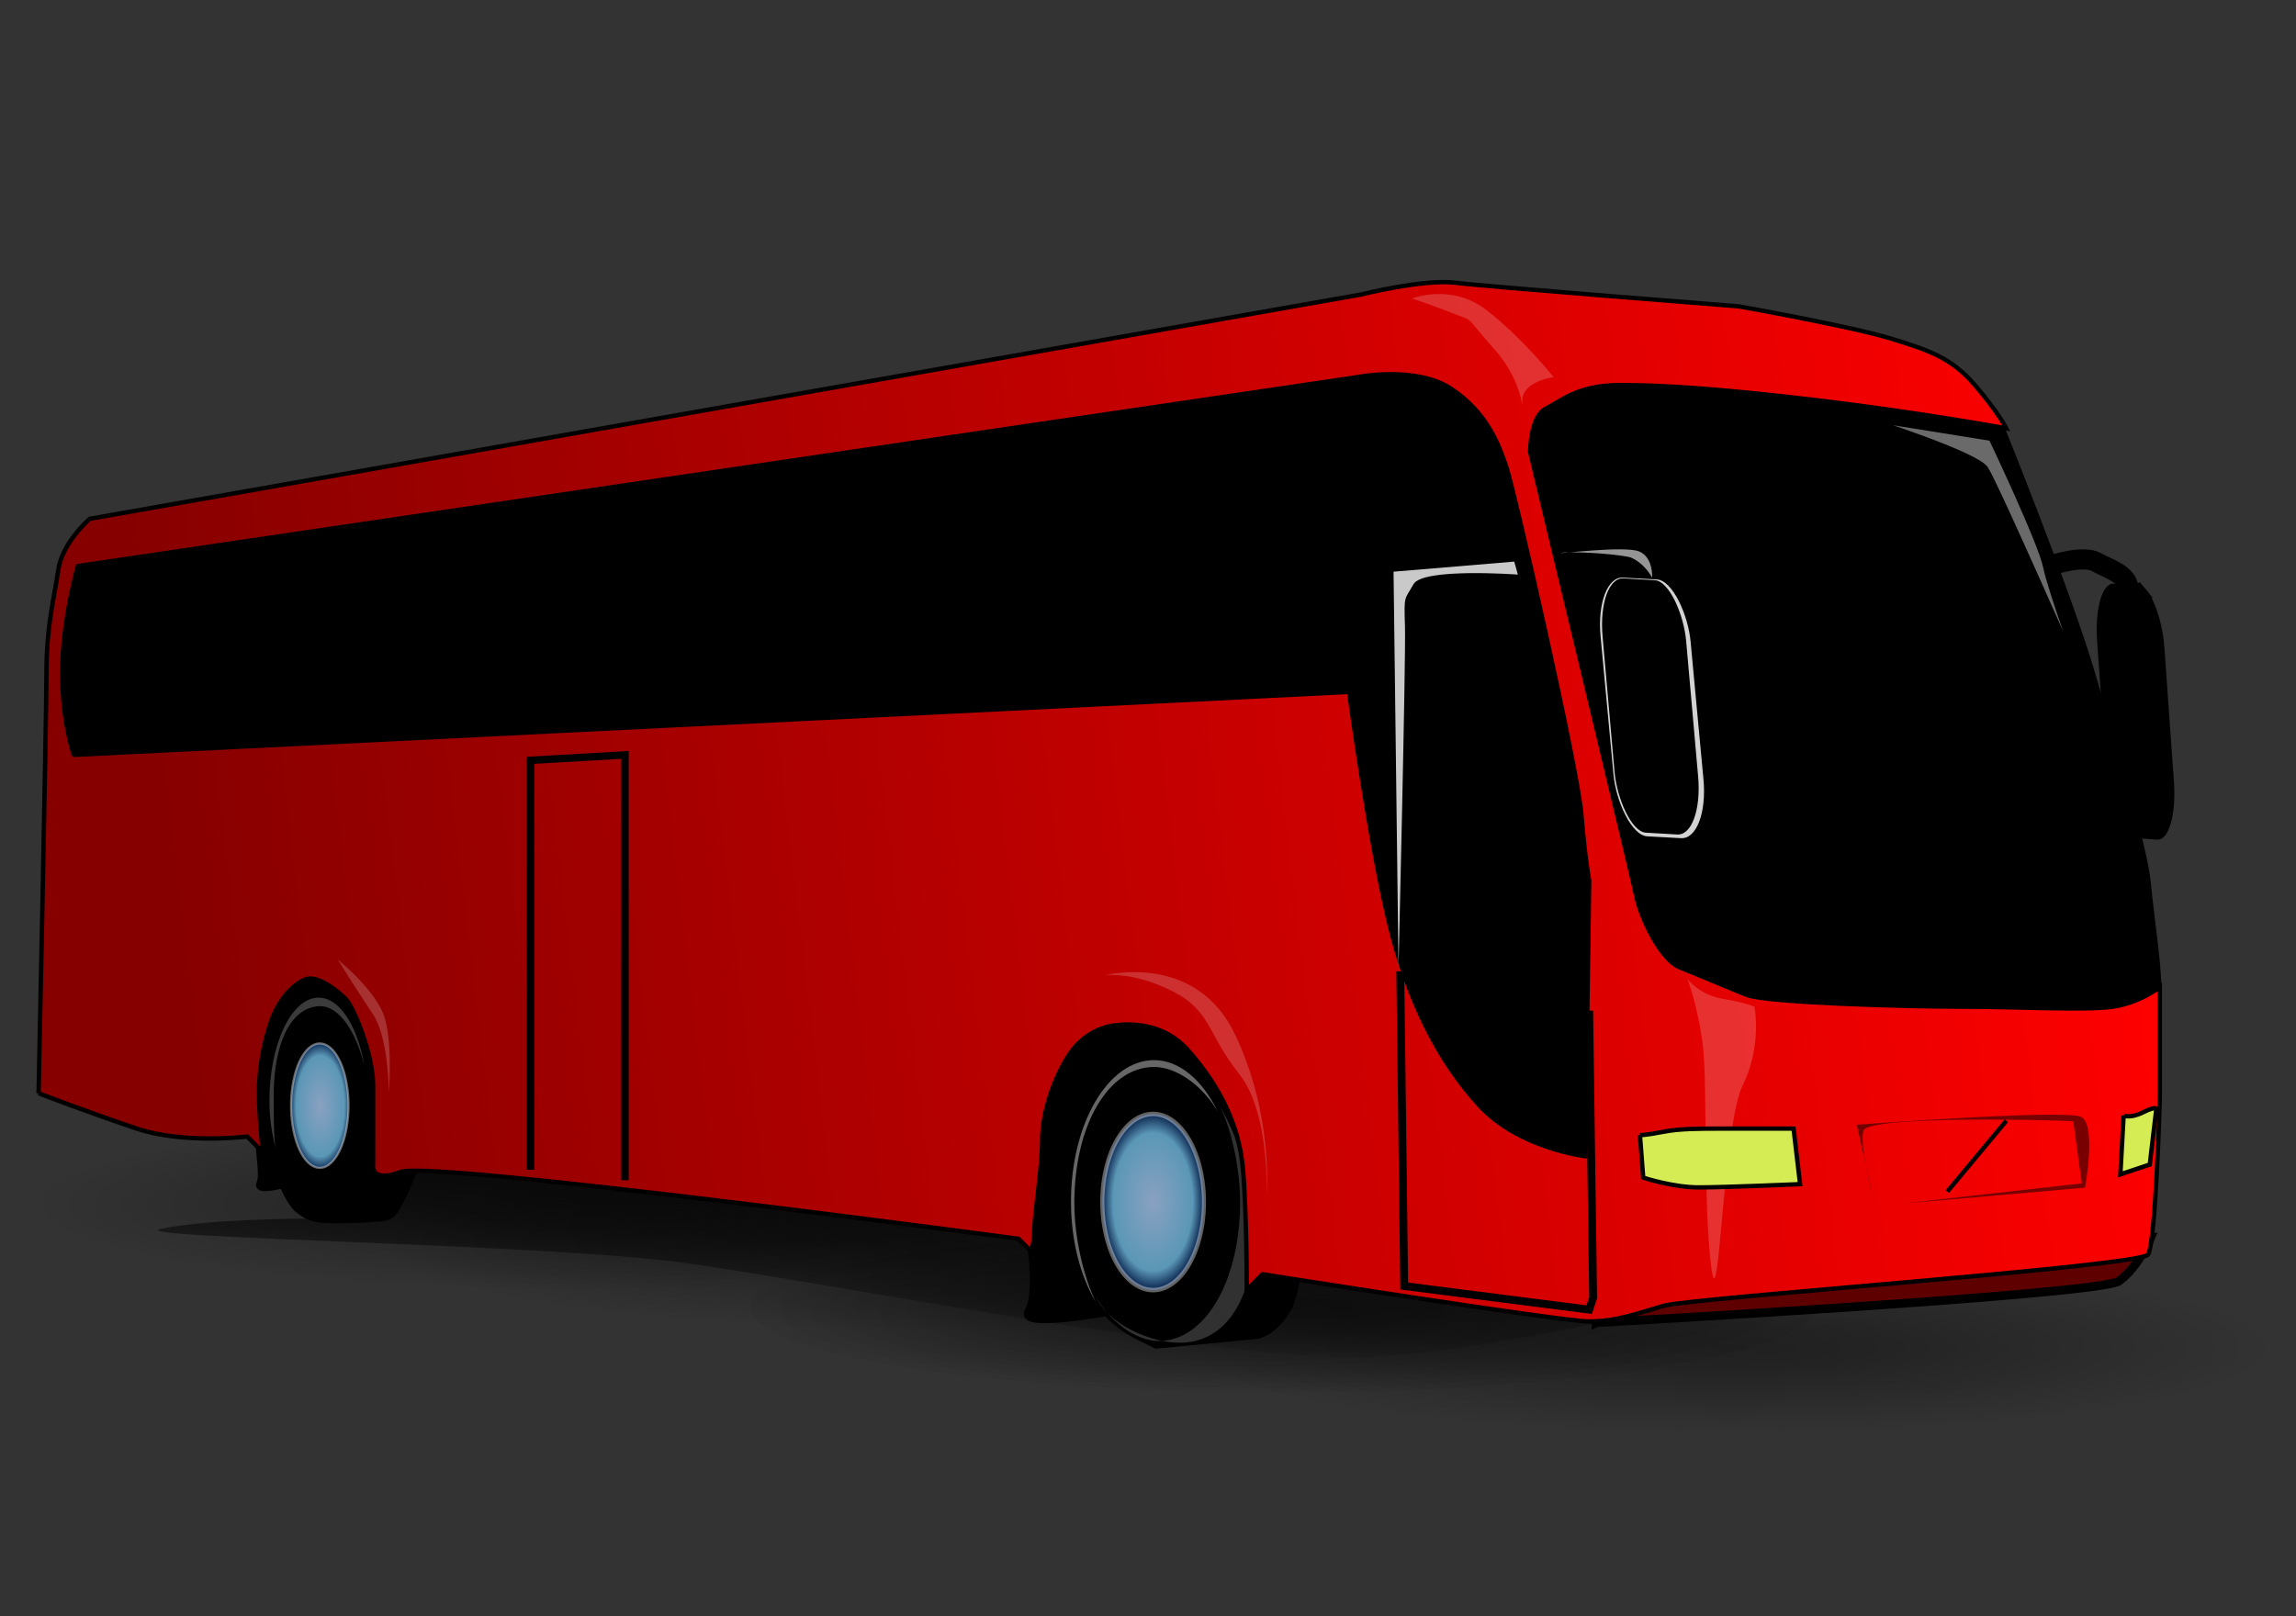 <?xml version="1.0" encoding="UTF-8" standalone="no"?>
<svg
   xmlns:dc="http://purl.org/dc/elements/1.1/"
   xmlns:cc="http://creativecommons.org/ns#"
   xmlns:rdf="http://www.w3.org/1999/02/22-rdf-syntax-ns#"
   xmlns:svg="http://www.w3.org/2000/svg"
   xmlns="http://www.w3.org/2000/svg"
   xmlns:xlink="http://www.w3.org/1999/xlink"
   xmlns:sodipodi="http://sodipodi.sourceforge.net/DTD/sodipodi-0.dtd"
   xmlns:inkscape="http://www.inkscape.org/namespaces/inkscape"
   id="svg2"
   viewBox="0 0 472.441 332.598"
   version="1.0"
   y="0"
   x="0"
   sodipodi:docname="bus.svg"
   width="125mm"
   height="88mm"
   inkscape:version="1.0.2-2 (e86c870879, 2021-01-15)">
  <rect x="0" y="0" width="472.441" height="332.598" fill="#333333" stroke="none"/>
  <sodipodi:namedview
     pagecolor="#ffffff"
     bordercolor="#666666"
     borderopacity="1"
     objecttolerance="10"
     gridtolerance="10"
     guidetolerance="10"
     inkscape:pageopacity="0"
     inkscape:pageshadow="2"
     inkscape:window-width="1920"
     inkscape:window-height="1017"
     id="namedview57"
     showgrid="false"
     units="mm"
     inkscape:zoom="0.9901178"
     inkscape:cx="526.20001"
     inkscape:cy="372.04501"
     inkscape:window-x="-8"
     inkscape:window-y="-8"
     inkscape:window-maximized="1"
     inkscape:current-layer="svg2" />
  <defs
     id="defs3">
    <linearGradient
       id="linearGradient2165">
      <stop
         id="stop2167"
         stop-color="#8aa1c1"
         offset="0" />
      <stop
         id="stop2173"
         stop-color="#5b97b6"
         offset=".783" />
      <stop
         id="stop2169"
         stop-color="#0a244e"
         offset="1" />
    </linearGradient>
    <radialGradient
       id="radialGradient2352"
       gradientUnits="userSpaceOnUse"
       cy="1178.5"
       cx="125.73"
       gradientTransform="scale(2.513,0.398)"
       r="49.884">
      <stop
         id="stop2262"
         offset="0" />
      <stop
         id="stop2268"
         stop-opacity=".827"
         offset=".261" />
      <stop
         id="stop2264"
         stop-opacity="0"
         offset="1" />
    </radialGradient>
    <radialGradient
       id="radialGradient2366"
       xlink:href="#linearGradient2165"
       gradientUnits="userSpaceOnUse"
       cy="370.41"
       cx="538.37"
       gradientTransform="scale(0.796,1.256)"
       r="16.066" />
    <radialGradient
       id="radialGradient2368"
       xlink:href="#linearGradient2165"
       gradientUnits="userSpaceOnUse"
       cy="308.37"
       cx="342.17"
       gradientTransform="scale(0.693,1.444)"
       r="10.219" />
    <linearGradient
       id="linearGradient2414"
       y2="501"
       gradientUnits="userSpaceOnUse"
       y1="482.34"
       gradientTransform="matrix(2.704,0,0,1.328,-273.95,-360.08)"
       x2="138.55"
       x1="457.62">
      <stop
         id="stop2125"
         stop-color="#f00"
         offset="0" />
      <stop
         id="stop2127"
         stop-color="#870000"
         offset="1" />
    </linearGradient>
    <linearGradient
       id="linearGradient2423"
       y2="1424.1"
       gradientUnits="userSpaceOnUse"
       y1="1273.3"
       gradientTransform="matrix(5.389,0,0,0.667,-273.95,-360.08)"
       x2="108.87"
       x1="137.31">
      <stop
         id="stop2289"
         offset="0" />
      <stop
         id="stop2291"
         stop-opacity="0"
         offset="1" />
    </linearGradient>
    <radialGradient
       inkscape:collect="always"
       xlink:href="#radialGradient2352"
       id="radialGradient59"
       gradientUnits="userSpaceOnUse"
       gradientTransform="scale(2.513,0.398)"
       cx="125.73"
       cy="1178.5"
       r="49.884" />
    <radialGradient
       inkscape:collect="always"
       xlink:href="#radialGradient2352"
       id="radialGradient61"
       gradientUnits="userSpaceOnUse"
       gradientTransform="scale(2.513,0.398)"
       cx="125.73"
       cy="1178.5"
       r="49.884" />
    <radialGradient
       inkscape:collect="always"
       xlink:href="#radialGradient2352"
       id="radialGradient63"
       gradientUnits="userSpaceOnUse"
       gradientTransform="scale(2.513,0.398)"
       cx="125.73"
       cy="1178.5"
       r="49.884" />
    <radialGradient
       inkscape:collect="always"
       xlink:href="#radialGradient2352"
       id="radialGradient65"
       gradientUnits="userSpaceOnUse"
       gradientTransform="scale(2.513,0.398)"
       cx="125.73"
       cy="1178.5"
       r="49.884" />
    <radialGradient
       inkscape:collect="always"
       xlink:href="#radialGradient2352"
       id="radialGradient67"
       gradientUnits="userSpaceOnUse"
       gradientTransform="scale(2.513,0.398)"
       cx="125.73"
       cy="1178.5"
       r="49.884" />
  </defs>
  <g
     id="layer1"
     transform="matrix(0.474,0,0,0.474,-16.879,0.152)">
    <path
       id="path2374"
       d="m 926.55,245 c 0,0 13.36,-4.45 19.09,-1.27 5.72,3.18 13.36,5.09 14,11.46 0.63,6.36 7.63,0.63 7.63,0.63"
       stroke="#000000"
       stroke-width="8.75"
       fill="none" />
    <rect
       id="rect2372"
       fill-rule="evenodd"
       rx="9.12"
       ry="25.844"
       transform="matrix(0.997,0.072,0.071,0.997,0,0)"
       width="29.242"
       y="185.77"
       x="933.77"
       height="110.7" />
    <path
       id="path2274"
       opacity="0.372"
       d="m 441.28,469 a 125.35,19.852 0 1 1 -250.7,0 125.35,19.852 0 1 1 250.7,0 z"
       fill-rule="evenodd"
       transform="matrix(1.895,0,0,1.895,188.28,-304.18)"
       fill="url(#radialGradient2352)"
       style="fill:url(#radialGradient59)" />
    <path
       id="path2282"
       opacity="0.372"
       d="m 441.28,469 a 125.35,19.852 0 1 1 -250.7,0 125.35,19.852 0 1 1 250.7,0 z"
       fill-rule="evenodd"
       transform="matrix(1.895,0,0,1.895,-5.21,-321.38)"
       fill="url(#radialGradient2352)"
       style="fill:url(#radialGradient61)" />
    <path
       id="path2270"
       opacity="0.372"
       d="m 441.28,469 a 125.35,19.852 0 1 1 -250.7,0 125.35,19.852 0 1 1 250.7,0 z"
       fill-rule="evenodd"
       transform="matrix(1.895,0,0,1.895,-160,-349.33)"
       fill="url(#radialGradient2352)"
       style="fill:url(#radialGradient63)" />
    <path
       id="path2258"
       opacity="0.372"
       d="m 441.28,469 a 125.35,19.852 0 1 1 -250.7,0 125.35,19.852 0 1 1 250.7,0 z"
       fill-rule="evenodd"
       transform="matrix(1.895,0,0,1.895,-312.64,-366.53)"
       fill="url(#radialGradient2352)"
       style="fill:url(#radialGradient65)" />
    <path
       id="path2284"
       d="m 168.31,528.83 66.65,-27.95 582.62,51.6 c 0,0 -137.6,38.69 -202.09,36.54 -64.5,-2.15 -221.44,-32.24 -281.64,-40.84 -60.2,-8.6 -249.39,-10.75 -227.89,-15.05 21.5,-4.3 62.35,-4.3 62.35,-4.3 z"
       fill="url(#linearGradient2423)"
       fill-rule="evenodd"
       style="fill:url(#linearGradient2423)" />
    <path
       id="path2278"
       opacity="0.372"
       d="m 441.28,469 a 125.35,19.852 0 1 1 -250.7,0 125.35,19.852 0 1 1 250.7,0 z"
       fill-rule="evenodd"
       transform="matrix(1.895,0,0,1.895,-5.21,-321.38)"
       fill="url(#radialGradient2352)"
       style="fill:url(#radialGradient67)" />
    <path
       id="path2183"
       d="m 148.41,495.92 c 0.37,6.42 1.89,14.74 0.37,17.76 -1.51,3.02 9.83,0 9.83,0 0,0 3.4,8.31 6.8,10.95 3.4,2.65 5.66,3.78 10.95,4.16 5.29,0.38 16.25,0 20.78,-0.38 4.53,-0.38 7.56,0 9.82,-3.78 2.27,-3.77 5.67,-10.57 7.93,-17.37 2.27,-6.8 0.38,-62.34 0.38,-62.34 0,0 -32.86,-28.71 -43.82,-28.33 -10.95,0.38 -26.82,22.67 -26.82,27.2 0,4.53 3.78,54.02 3.78,54.02 z"
       stroke="#000000"
       stroke-width="3.79"
       fill-rule="evenodd" />
    <path
       id="path2157"
       d="m 537.56,583.36 43.98,-4.25 c 0,0 7.09,-1.42 12.76,-11.35 5.68,-9.93 5.68,-36.89 5.68,-36.89 l -5.68,-85.12 c 0,0 -19.86,-19.86 -58.16,-14.19 -38.31,5.68 -56.75,28.37 -55.33,56.75 1.42,28.37 2.84,53.91 2.84,53.91 0,0 2.83,19.86 -1.42,26.96 -4.26,7.09 34.05,0 34.05,0 0,0 4.25,5.67 12.76,9.93 z"
       stroke="#000000"
       stroke-width="3.79"
       fill-rule="evenodd" />
    <path
       id="path2181"
       d="m 547.04,582.7 c 19.92,0.37 32.89,-17.3 33.5,-51.18 0.32,-17.15 -8.71,-39.99 -15.19,-51.26 5.1,10.78 8.88,28.12 8.6,43.17 -0.62,33.88 -15.81,58.87 -35.73,58.51 -9.9,-0.18 -20.88,-8.62 -27.2,-19.74 6.38,13.58 24.91,20.3 36.02,20.5 z"
       fill-opacity="0.195"
       fill="#ffffff"
       fill-rule="evenodd" />
    <path
       id="path2149"
       d="m 746.11,415.95 -25.54,-106.4 -28.37,-129.1 21.28,-24.12 174.5,18.44 15.6,9.93 c 0,0 29.8,73.78 39.73,107.83 9.93,34.05 22.7,75.19 24.12,90.79 1.41,15.61 5.67,41.15 4.25,49.66 -1.42,8.51 -89.38,21.28 -89.38,21.28 L 763.13,438.65 Z"
       stroke="#000000"
       stroke-width="3.79"
       fill-rule="evenodd" />
    <path
       id="path2145"
       d="m 728.47,574.01 c 0,0 218.48,-12.12 226.92,-18.03 8.45,-5.92 13.87,-18.91 13.87,-18.91 0,0 -144.14,11.86 -178.34,16.93 -34.2,5.07 -62.45,20.01 -62.45,20.01 z"
       fill-rule="evenodd"
       stroke="#000000"
       stroke-width="3.79"
       fill="#5f0000" />
    <path
       id="path1358"
       d="m 52.361,474.38 c 0,0 3.417,-162.3 3.417,-182.8 0,-20.5 3.417,-32.46 5.125,-44.42 1.709,-11.96 13.668,-22.21 13.668,-22.21 l 551.82,-97.38 c 0,0 27.33,-6.83 41,-5.12 13.67,1.71 123.01,10.25 123.01,10.25 0,0 47.83,8.54 64.92,13.67 17.08,5.12 27.33,8.54 37.58,20.5 10.25,11.96 13.67,18.79 13.67,18.79 0,0 -37.59,-6.83 -80.3,-11.96 -42.71,-5.12 -68.33,-6.83 -87.13,-6.83 -18.79,0 -25.62,6.83 -32.46,10.25 -6.83,3.41 -6.83,18.79 -6.83,18.79 0,0 44.42,184.51 46.13,193.05 1.71,8.54 10.25,27.34 18.79,30.75 8.54,3.42 20.5,8.55 29.04,11.96 8.55,3.42 70.05,5.13 93.97,5.13 23.91,0 52.96,1.71 64.92,0 11.96,-1.71 20.5,-8.54 20.5,-8.54 v 47.83 c 0,0 -1.71,63.21 -5.13,68.34 -3.41,5.12 -198.17,18.79 -210.13,22.21 -11.96,3.41 -20.5,6.83 -32.46,6.83 -11.96,0 -141.8,-20.5 -141.8,-20.5 l -6.83,6.83 c 0,0 0,-34.17 -1.71,-52.96 -1.71,-18.79 -10.25,-35.87 -23.92,-51.25 -13.67,-15.38 -34.17,-10.25 -34.17,-10.25 0,0 -10.25,1.71 -17.08,11.96 -6.84,10.25 -11.96,25.62 -11.96,37.58 0,11.96 -3.42,32.46 -3.42,39.3 0,6.83 -1.71,8.54 -1.71,8.54 l -5.12,-5.13 c 0,0 -254.56,-34.16 -268.22,-29.04 -13.67,5.13 -11.96,-3.42 -11.96,-3.42 v -34.16 c 0,-13.67 -8.55,-34.17 -11.96,-37.59 -3.42,-3.42 -11.96,-10.25 -17.09,-8.54 -5.12,1.71 -11.96,8.54 -15.37,18.79 -3.42,10.25 -5.13,20.5 -5.13,30.75 0,10.25 1.71,25.63 1.71,25.63 l -6.83,-6.84 c 0,0 -27.34,3.42 -47.838,-3.41 -20.501,-6.84 -42.711,-15.38 -42.711,-15.38 z"
       fill-rule="evenodd"
       stroke="#000000"
       stroke-width="1.895"
       fill="url(#linearGradient2414)"
       style="fill:url(#linearGradient2414)" />
    <path
       id="path2119"
       d="m 848.48,518.8 -6.83,-30.75 c 0,0 90.55,-6.83 97.38,-3.42 6.83,3.42 1.71,30.75 1.71,30.75 l -78.59,6.84 77.17,-8.71 -3.71,-26.96 c -5.25,-0.5 -89.38,-2.71 -91.09,4.12 -1.71,6.84 3.96,28.13 3.96,28.13 z"
       fill-opacity="0.514"
       fill-rule="evenodd" />
    <path
       id="path2121"
       d="m 880.94,517.09 25.63,-30.75"
       stroke="#000000"
       stroke-width="1.895px"
       fill="none" />
    <path
       id="path2131"
       d="m 723.77,501.72 c 0,0 -29.04,-3.42 -46.13,-22.21 -17.08,-18.8 -30.75,-44.42 -39.29,-80.3 -8.54,-35.87 -17.09,-99.09 -17.09,-99.09 L 67.74,327.46 c -0.003,0 -5.128,-13.67 -5.128,-35.88 0,-22.21 6.833,-46.13 6.833,-46.13 l 555.24,-82 c 0,0 25.63,-5.12 41,5.13 15.38,10.25 20.5,23.91 23.92,34.16 3.42,10.25 30.75,129.84 32.46,150.34 1.71,20.51 3.42,29.05 3.42,29.05 l -1.71,119.59 z"
       stroke="#000000"
       stroke-width="1.895px"
       fill-rule="evenodd" />
    <path
       id="path2133"
       d="m 643.47,421.42 1.71,136.67 80.3,10.26 1.71,-5.13 -1.71,-124.71"
       stroke="#000000"
       stroke-width="3.411"
       fill="none" />
    <path
       id="path2135"
       d="M 265.91,507.6 V 329.83 l 41.01,-2.37 v 184.7"
       stroke="#000000"
       stroke-width="3.222"
       fill="none" />
    <path
       id="path2137"
       d="m 585.39,518.8 c 0,0 1.71,-35.88 -11.96,-52.96 -13.67,-17.08 -11.96,-27.33 -29.04,-35.88 -17.09,-8.54 -29.05,-6.83 -29.05,-6.83 0,0 39.3,-10.25 56.38,25.63 17.08,35.87 13.67,70.04 13.67,70.04 z"
       fill-opacity="0.189"
       fill="#ffffff"
       fill-rule="evenodd" />
    <path
       id="path2139"
       d="m 204.41,474.38 c 0,0 0,-23.92 -6.83,-34.17 -6.84,-10.25 -15.38,-23.91 -15.38,-23.91 0,0 17.09,13.66 20.5,25.62 3.42,11.96 1.71,32.46 1.71,32.46 z"
       fill-opacity="0.189"
       fill="#ffffff"
       fill-rule="evenodd" />
    <path
       id="path2141"
       d="m 648.6,129.28 c 0,0 17.08,-6.83 32.46,5.13 15.37,11.96 29.04,29.04 29.04,29.04 0,0 -13.67,1.71 -13.67,10.25 0,8.54 1.71,-6.83 -11.95,-22.21 -13.67,-15.37 -8.55,-11.96 -17.09,-15.37 -8.54,-3.42 -18.79,-6.84 -18.79,-6.84 z"
       fill-opacity="0.189"
       fill="#ffffff"
       fill-rule="evenodd" />
    <path
       id="path2143"
       d="m 768.19,424.84 c 0,0 5.12,6.83 15.37,8.54 10.25,1.71 13.67,3.42 13.67,3.42 0,0 3.42,17.08 -5.12,34.17 -8.55,17.08 -10.25,105.92 -13.67,78.58 -3.42,-27.33 -1.71,-76.88 -3.42,-93.96 -1.71,-17.08 -6.83,-30.75 -6.83,-30.75 z"
       fill-opacity="0.189"
       fill="#ffffff"
       fill-rule="evenodd" />
    <path
       id="path2151"
       d="m 642.72,419.58 -2.16,-171.67 52.39,-4.37 1.58,5.63 c 0,0 -41.25,-3.05 -45.3,4.16 -4.04,7.22 -4.13,4.38 -3.71,18.56 0.41,14.18 -2.8,147.69 -2.8,147.69 z"
       fill-opacity="0.789"
       fill="#ffffff"
       fill-rule="evenodd" />
    <path
       id="path2153"
       d="m 747.53,492.57 1.41,18.44 c 0,0 12.77,4.25 24.12,4.25 11.35,0 43.98,-1.41 43.98,-1.41 l -2.83,-24.12 h -31.22 c -9.93,0 -18.44,0 -25.53,1.42 -7.1,1.42 -9.93,1.42 -9.93,1.42 z"
       fill-rule="evenodd"
       stroke="#000000"
       stroke-width="1.895px"
       fill="#d6ec54" />
    <path
       id="path2155"
       d="m 957.5,484.05 -1.42,25.54 12.76,-4.26 2.84,-24.11 c 0,0 0,-1.42 -5.67,1.41 -5.68,2.84 -8.51,1.42 -8.51,1.42 z"
       fill-rule="evenodd"
       stroke="#000000"
       stroke-width="1.895px"
       fill="#d6ec54" />
    <path
       id="path2163"
       stroke-linejoin="round"
       d="m 441.4,465.27 a 12.79,20.18 0 1 1 -25.58,0 12.79,20.18 0 1 1 25.58,0 z"
       stroke-opacity="0.384"
       fill-rule="evenodd"
       transform="matrix(1.725,0,0,1.895,-203.16,-360.08)"
       stroke="#ffffff"
       stroke-linecap="round"
       stroke-width="1.032"
       fill="url(#radialGradient2366)"
       style="fill:url(#radialGradient2366)" />
    <path
       id="path2175"
       d="m 536.6,460 c -19.92,0 -36.07,27.54 -36.07,61.42 0,17.15 4.16,32.57 10.84,43.71 -5.29,-10.68 -9.38,-27.96 -9.38,-43.01 0,-33.88 14.73,-59.15 34.65,-59.15 9.91,0 21.04,8.25 27.56,19.24 C 557.58,468.75 547.72,460 536.6,460 Z"
       fill-opacity="0.405"
       fill="#ffffff"
       fill-rule="evenodd" />
    <path
       id="path2185"
       stroke-linejoin="round"
       d="m 243.59,445.19 a 6.58,14.256 0 1 1 -13.16,0 6.58,14.256 0 1 1 13.16,0 z"
       stroke-opacity="0.405"
       fill-rule="evenodd"
       transform="matrix(1.895,0,0,1.895,-274.7,-363.87)"
       stroke="#ffffff"
       stroke-linecap="round"
       stroke-width="0.5"
       fill="url(#radialGradient2368)"
       style="fill:url(#radialGradient2368)" />
    <path
       id="path2199"
       opacity="0.372"
       d="m 173.93,432.86 c -11.78,0 -21.38,20.14 -21.38,44.95 0,7.47 1.13,14.18 2.66,20.37 -0.85,-4.86 -0.78,-17.14 -0.78,-22.63 0,-24.82 8.46,-38.97 20.25,-38.97 8.22,0 15.53,11.29 19.09,25.66 -3.02,-17.1 -10.68,-29.38 -19.84,-29.38 z"
       fill-rule="evenodd"
       fill-opacity="0.627"
       fill="#ffffff" />
    <path
       id="path2295"
       d="m 846.15,181.56 53.74,8.6 c 0,0 21.5,45.15 23.65,55.9 2.15,10.75 17.2,51.6 17.2,51.6 0,0 -38.7,-88.15 -43,-94.6 -4.3,-6.45 -51.59,-21.5 -51.59,-21.5 z"
       fill-rule="evenodd"
       fill-opacity="0.416"
       stroke="#000000"
       stroke-width="1.895px"
       fill="#ffffff" />
    <rect
       id="rect2378"
       fill-rule="evenodd"
       fill-opacity="0.827"
       rx="12.197"
       ry="26.336"
       transform="matrix(0.999,0.055,0.093,0.996,0,0)"
       width="39.109"
       y="211.65"
       x="709.01"
       height="112.8"
       fill="#ffffff" />
    <rect
       id="rect2370"
       fill-rule="evenodd"
       rx="11.34"
       ry="25.88"
       transform="matrix(0.998,0.058,0.088,0.996,0,0)"
       width="36.36"
       y="209.71"
       x="711.99"
       height="110.85" />
    <path
       id="path2376"
       d="m 752.82,250.55 c 0,0 -3.18,-6.36 -9.55,-8.91 -8.91,-1.91 -27.36,-2.55 -29.91,-1.91 -2.54,0.64 27.37,-3.18 33.73,-0.64 6.36,2.55 5.73,11.46 5.73,11.46 z"
       fill-opacity="0.584"
       fill="#ffffff"
       fill-rule="evenodd" />
  </g>
</svg>
